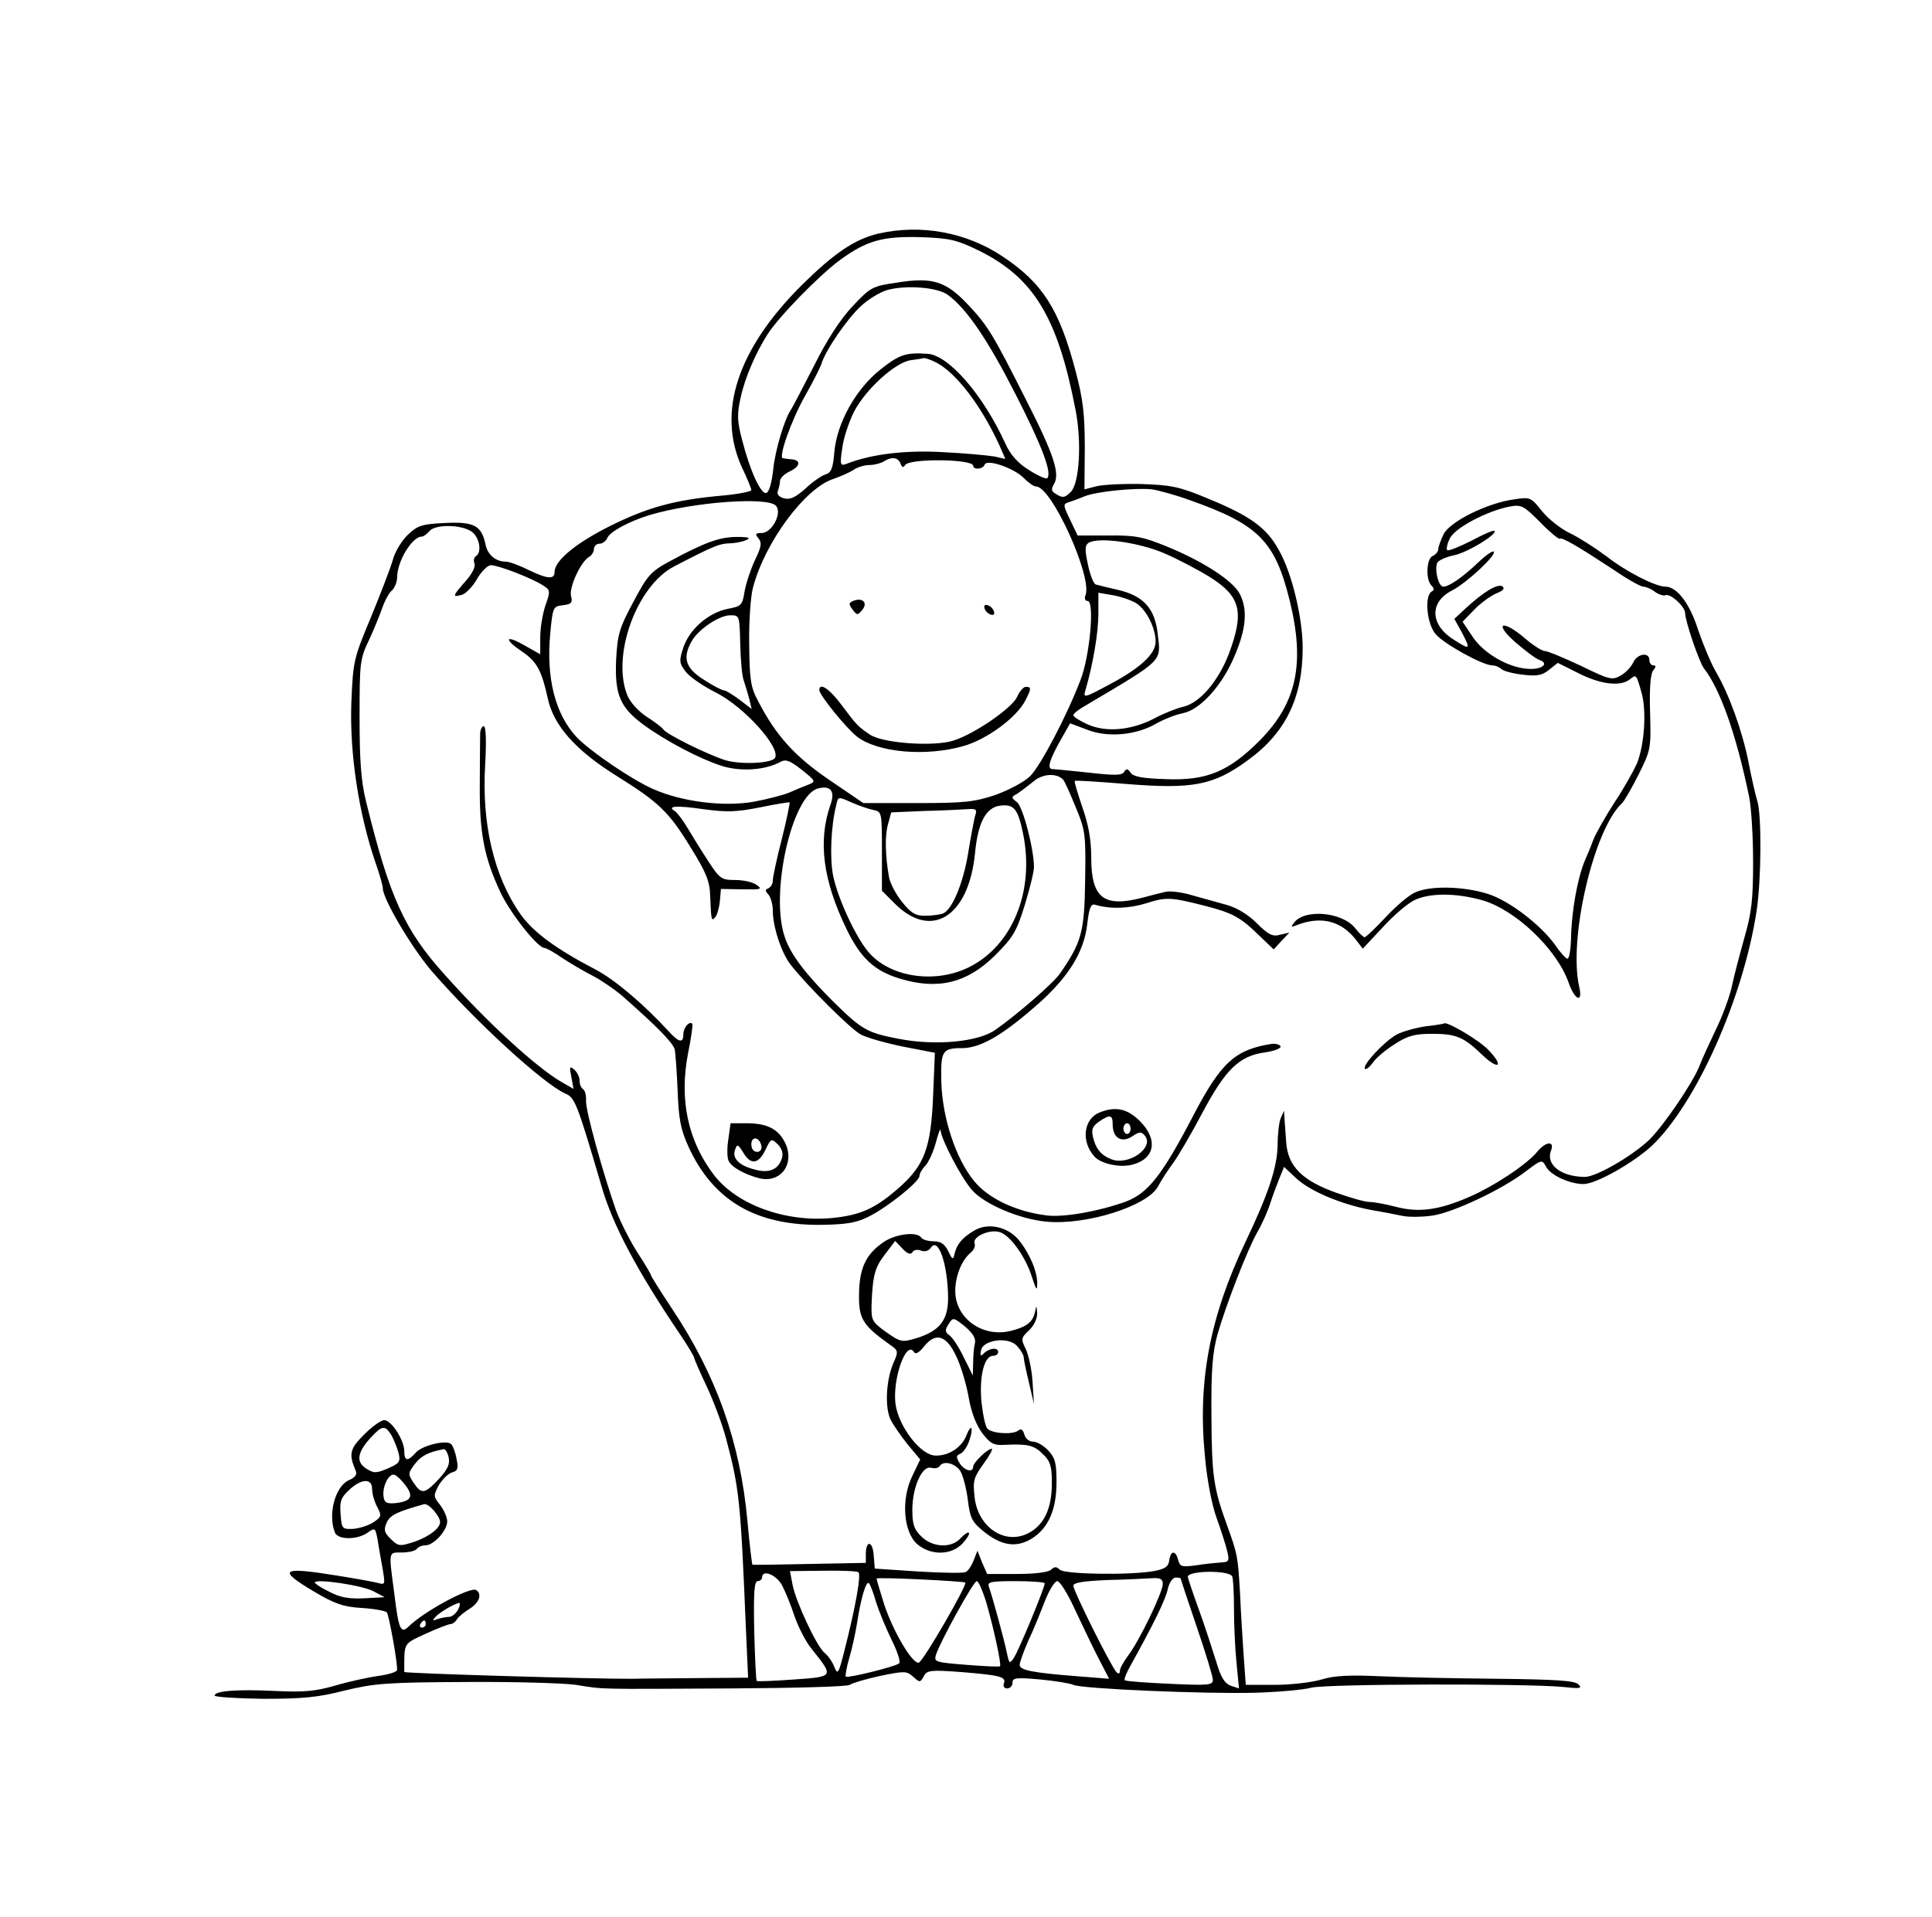 <?xml version="1.0" standalone="no"?>
<!DOCTYPE svg PUBLIC "-//W3C//DTD SVG 20010904//EN"
 "http://www.w3.org/TR/2001/REC-SVG-20010904/DTD/svg10.dtd">
<svg version="1.0" xmlns="http://www.w3.org/2000/svg"
 width="540pt" height="536pt" viewBox="0 0 540 536"
 preserveAspectRatio="xMidYMid meet">

<g transform="translate(0,536) scale(0.1,-0.1)"
fill="#000000" stroke="none">
<path d="M2455 4707 c-67 -16 -124 -55 -216 -146 -178 -178 -235 -353 -166
-506 15 -31 27 -61 27 -65 0 -4 -35 -11 -77 -15 -137 -12 -213 -33 -321 -87
-95 -48 -152 -96 -152 -127 0 -21 -19 -20 -69 4 -28 14 -58 25 -67 25 -29 0
-51 19 -57 48 -11 53 -32 64 -113 60 -65 -3 -77 -7 -104 -33 -17 -16 -36 -47
-42 -70 -6 -22 -34 -94 -61 -160 -49 -117 -50 -123 -55 -240 -5 -143 21 -311
68 -448 11 -31 20 -63 20 -70 0 -30 80 -165 136 -231 122 -141 313 -316 374
-343 27 -11 33 -27 101 -258 31 -109 100 -238 221 -417 21 -31 38 -60 38 -63
0 -3 15 -38 34 -78 19 -40 44 -106 55 -147 38 -143 41 -177 56 -537 l6 -133
-133 -1 c-73 -1 -158 -1 -188 -2 -103 -1 -640 15 -640 19 0 84 -4 77 60 107
33 15 64 27 70 27 5 0 13 6 17 13 4 7 20 20 36 30 27 17 35 41 18 52 -17 10
-147 -60 -190 -103 -21 -20 -27 -6 -39 94 -16 120 -17 114 22 114 19 0 38 5
41 10 3 5 14 10 24 10 23 0 61 41 61 67 0 11 -9 32 -20 46 -19 24 -19 26 -3
56 10 16 26 32 37 35 15 4 18 11 12 38 -3 18 -10 36 -15 41 -13 13 -82 -4 -99
-24 -22 -25 -32 -24 -32 4 0 31 -36 87 -56 87 -9 0 -34 -18 -56 -40 -40 -40
-44 -54 -24 -101 5 -11 -1 -19 -19 -27 -38 -17 -59 -95 -39 -146 8 -21 62 -21
91 -1 21 15 22 14 28 -17 3 -18 9 -55 14 -81 8 -47 8 -48 -13 -42 -11 3 -61
12 -111 20 -160 26 -172 18 -66 -45 56 -33 80 -42 131 -45 35 -2 66 -8 71 -12
6 -7 29 -133 29 -161 0 -6 -24 -13 -52 -17 -29 -4 -84 -16 -121 -27 -55 -16
-87 -19 -170 -15 -107 5 -167 0 -167 -13 0 -4 61 -8 136 -9 111 0 153 4 227
23 83 20 117 23 337 24 135 1 274 -3 310 -8 80 -13 51 -12 435 -10 176 1 324
5 330 10 7 5 44 16 85 25 68 14 74 14 92 -2 19 -17 20 -17 30 1 9 17 19 18
102 12 110 -9 129 -13 122 -32 -3 -8 1 -14 9 -14 8 0 15 7 15 16 0 14 10 15
78 9 42 -4 84 -11 92 -15 21 -11 371 -26 510 -22 63 2 133 8 155 14 42 11 607
12 705 2 46 -5 53 -4 42 7 -10 11 -61 14 -225 16 -117 1 -264 4 -328 7 -88 4
-129 2 -165 -9 -27 -8 -86 -15 -131 -15 l-81 0 -6 83 c-3 45 -8 123 -10 172
-6 104 -7 110 -36 190 -38 105 -43 137 -44 305 -1 132 3 178 17 230 25 86 83
235 111 285 13 22 29 58 36 80 7 22 19 54 26 71 l13 32 34 -32 c39 -36 124
-72 207 -88 30 -5 71 -13 90 -17 19 -4 58 -3 85 1 58 9 194 73 259 123 45 34
46 34 57 14 12 -24 66 -49 105 -49 35 0 139 59 191 107 124 118 256 413 293
658 13 87 14 265 2 305 -6 19 -17 69 -25 110 -17 86 -54 189 -91 252 -14 24
-36 77 -50 118 -23 73 -59 120 -91 120 -28 0 -112 43 -165 85 -31 23 -76 52
-101 64 -26 12 -61 40 -79 62 -31 39 -33 40 -78 33 -75 -10 -179 -62 -197 -97
-8 -17 -15 -36 -15 -42 0 -7 -7 -15 -15 -19 -18 -6 -21 -66 -4 -83 8 -8 8 -13
0 -17 -20 -13 -13 -91 12 -119 23 -27 131 -87 158 -87 8 0 20 -5 25 -10 6 -6
33 -13 60 -16 40 -5 54 -2 73 13 l25 20 60 -30 c62 -31 117 -37 143 -15 16 13
17 13 31 -38 15 -51 8 -148 -13 -199 -10 -22 -37 -70 -61 -106 -24 -37 -51
-84 -60 -105 -8 -22 -19 -48 -24 -59 -21 -50 -38 -144 -39 -222 -1 -29 -5 -53
-10 -53 -4 0 -20 17 -34 38 -40 56 -128 124 -188 143 -66 21 -158 24 -202 5
-18 -7 -55 -39 -84 -70 -29 -31 -55 -56 -59 -56 -3 0 -15 11 -26 25 -35 45
-139 55 -170 17 -11 -14 -10 -15 7 -8 67 26 123 12 164 -40 l20 -26 56 60 c30
33 70 67 89 76 43 20 114 20 187 0 94 -26 210 -137 243 -230 17 -50 41 -60 30
-13 -31 135 41 442 120 514 6 6 27 42 46 80 34 68 35 73 32 174 -2 67 1 108 9
117 8 10 8 14 0 14 -6 0 -11 7 -11 15 0 23 -34 18 -45 -7 -6 -12 -21 -29 -36
-37 -23 -13 -31 -11 -111 28 -47 22 -92 41 -100 41 -8 0 -33 16 -55 35 -63 54
-90 45 -28 -10 28 -24 58 -47 68 -50 26 -9 10 -25 -24 -25 -56 0 -127 39 -161
87 l-30 45 32 33 c18 19 46 39 62 46 20 8 25 14 17 20 -14 8 -53 -16 -104 -63
l-30 -28 22 -40 c24 -46 22 -47 -21 -20 -69 42 -72 106 -8 139 41 21 126 100
117 109 -3 3 -22 -10 -43 -30 -44 -42 -82 -68 -98 -68 -13 0 -25 46 -17 66 2
7 24 17 48 22 38 8 121 59 112 68 -2 3 -32 -10 -65 -28 -34 -17 -64 -29 -67
-26 -3 3 0 18 7 32 13 30 105 78 168 90 33 6 39 2 85 -44 26 -27 51 -47 54
-46 7 5 51 -21 150 -86 39 -27 77 -48 84 -48 7 0 22 -6 32 -14 11 -8 24 -12
30 -10 14 6 55 -32 55 -50 0 -22 40 -139 53 -155 45 -58 90 -184 126 -359 6
-30 11 -111 11 -181 0 -104 -4 -142 -24 -211 -13 -47 -30 -110 -36 -140 -7
-30 -27 -84 -45 -120 -17 -36 -38 -81 -45 -100 -19 -48 -101 -168 -141 -207
-49 -46 -148 -103 -179 -103 -66 0 -110 34 -95 73 11 28 -13 27 -37 -1 -29
-37 -127 -101 -196 -130 -82 -35 -137 -42 -199 -26 -30 8 -64 14 -76 14 -12 0
-54 12 -93 26 -95 34 -134 74 -139 140 -2 27 -4 58 -5 69 l-1 20 -9 -20 c-5
-11 -9 -45 -9 -76 -1 -61 -25 -135 -89 -269 -101 -212 -135 -392 -114 -603 6
-67 20 -137 33 -172 12 -33 25 -74 29 -91 7 -28 5 -31 -19 -32 -14 -1 -45 -4
-69 -8 -38 -5 -44 -4 -49 15 -7 28 -21 27 -25 -1 -2 -18 -12 -24 -43 -30 -69
-12 -250 -9 -263 4 -9 9 -15 9 -24 0 -7 -7 -44 -12 -95 -12 l-84 0 -14 32 -13
33 -11 -28 c-6 -15 -16 -30 -23 -32 -7 -3 -67 -2 -133 2 l-120 8 -3 38 c-3 40
-22 42 -22 2 l0 -24 -157 -3 c-87 -2 -159 -3 -160 -2 -1 0 -8 55 -14 123 -20
219 -87 407 -211 593 -32 48 -58 90 -58 92 0 3 -17 32 -38 64 -21 33 -48 86
-60 118 -36 102 -85 278 -84 306 1 15 -3 30 -8 33 -6 4 -10 14 -10 24 0 10 -7
24 -15 31 -13 11 -14 8 -8 -21 l6 -33 -38 22 c-71 43 -202 163 -320 295 -115
127 -156 218 -222 487 -14 57 -18 114 -18 235 0 152 1 163 26 215 14 30 31 72
38 92 7 20 19 42 27 48 7 7 14 23 14 36 0 45 42 114 69 114 5 0 14 7 21 15 16
20 89 19 118 -1 22 -15 30 -58 12 -69 -5 -3 -7 -12 -4 -20 4 -9 -7 -30 -25
-50 -37 -42 -37 -45 -11 -38 12 3 31 23 43 44 12 21 30 39 39 39 21 0 114 -36
145 -56 21 -13 22 -16 8 -55 -8 -23 -15 -63 -15 -90 l0 -48 -46 26 c-53 30
-56 16 -4 -19 41 -28 54 -53 71 -130 16 -76 78 -146 194 -218 117 -73 145
-100 206 -200 43 -69 53 -94 54 -135 3 -69 3 -71 14 -59 5 5 11 25 13 44 l3
35 59 -1 c53 -1 58 0 41 12 -10 8 -37 14 -60 14 -38 0 -43 3 -75 52 -19 29
-45 71 -58 93 -13 22 -29 43 -35 47 -25 15 3 17 79 6 66 -9 92 -8 158 5 44 9
81 15 83 14 1 -2 -8 -48 -22 -103 -14 -54 -25 -106 -25 -116 0 -9 -6 -18 -12
-21 -10 -4 -10 -7 0 -18 6 -7 12 -27 12 -44 0 -46 24 -119 50 -152 47 -60 167
-179 196 -195 17 -9 70 -24 119 -34 l88 -17 -5 -121 c-6 -145 -24 -193 -95
-256 -66 -58 -107 -77 -188 -85 -130 -12 -266 37 -330 121 -72 95 -97 209 -72
339 9 44 14 81 12 83 -8 9 -25 -11 -25 -29 0 -26 -12 -24 -42 9 -68 74 -150
144 -204 172 -113 59 -174 105 -209 154 -74 105 -109 252 -99 418 4 69 2 108
-4 108 -5 0 -10 -10 -10 -22 0 -13 -1 -77 -1 -143 -1 -133 12 -202 58 -300 28
-59 104 -155 123 -155 5 0 28 -13 51 -29 23 -15 62 -38 86 -50 24 -13 59 -37
79 -54 99 -87 143 -132 148 -151 2 -12 6 -64 8 -116 3 -78 8 -106 30 -155 69
-151 188 -221 371 -219 73 1 100 6 135 24 53 27 140 97 140 113 0 6 7 19 17
29 9 10 22 39 29 65 7 27 13 41 13 33 2 -26 58 -133 88 -167 34 -39 132 -81
207 -88 112 -11 285 44 313 99 9 17 28 46 42 65 14 19 51 82 81 139 65 122
103 160 175 170 27 4 46 11 44 17 -2 5 -13 8 -24 7 -103 -16 -142 -52 -219
-199 -88 -169 -127 -218 -189 -242 -75 -27 -170 -44 -219 -39 -86 10 -165 47
-205 96 -52 63 -89 177 -92 277 -2 87 2 95 58 95 49 0 108 33 197 110 97 82
144 156 153 238 5 43 10 56 21 53 44 -13 95 -11 144 4 56 18 69 17 167 -8 73
-19 96 -31 146 -80 l43 -41 22 24 22 23 -26 -6 c-21 -6 -33 0 -65 32 -24 24
-55 43 -83 51 -25 7 -68 19 -97 27 -29 9 -63 13 -75 10 -13 -3 -41 -10 -63
-16 -110 -29 -145 -2 -145 112 0 50 -8 93 -25 141 -13 39 -23 71 -21 73 1 2
63 -2 137 -8 193 -16 250 -5 347 66 105 76 153 174 153 314 0 83 -30 210 -67
274 -34 62 -80 95 -197 143 -81 34 -103 38 -188 41 -54 1 -111 -2 -127 -7
l-31 -8 1 116 c0 94 -5 136 -25 212 -46 176 -93 249 -206 324 -101 67 -227 90
-346 63z m280 -47 c154 -76 221 -186 271 -445 18 -90 11 -206 -13 -230 -17
-17 -23 -18 -43 -5 -12 7 -12 13 -4 27 17 28 0 82 -76 231 -96 190 -108 210
-164 270 -62 66 -100 78 -199 62 -69 -10 -74 -13 -124 -66 -33 -35 -72 -94
-108 -167 -32 -62 -60 -116 -64 -122 -18 -25 -45 -115 -50 -169 -4 -35 -11
-61 -19 -64 -15 -5 -46 62 -68 149 -14 53 -14 72 -4 117 12 56 42 125 75 177
31 49 146 167 204 209 74 54 119 66 226 63 79 -3 98 -7 160 -37z m-85 -125
c52 -38 111 -125 189 -278 74 -145 102 -219 88 -234 -3 -3 -26 7 -51 23 -32
20 -52 43 -66 74 -62 136 -159 248 -218 251 -60 4 -78 -2 -130 -43 -69 -54
-123 -150 -130 -232 -4 -44 -8 -57 -24 -62 -11 -3 -37 -21 -57 -40 -27 -24
-43 -32 -60 -27 -14 4 -20 11 -17 20 3 8 6 21 6 28 0 8 12 20 27 27 30 14 33
32 5 34 -9 1 -20 2 -24 3 -13 2 24 107 62 174 21 37 42 78 46 90 11 37 71 125
110 161 20 19 53 39 73 45 54 15 143 8 171 -14z m-32 -189 c56 -30 125 -121
175 -230 l17 -39 -31 7 c-18 3 -82 9 -143 12 -105 6 -200 -5 -271 -33 -16 -6
-18 -2 -11 43 3 27 18 73 33 103 32 62 114 137 158 144 17 2 34 5 38 6 4 0 20
-5 35 -13z m-101 -282 c4 -11 8 -12 13 -4 12 19 190 17 190 -2 0 -12 28 -10
32 3 6 17 83 -10 109 -37 13 -13 28 -24 35 -24 43 0 158 -253 138 -304 -4 -9
-1 -16 6 -16 20 0 6 -155 -20 -221 -39 -102 -111 -238 -140 -268 -17 -17 -59
-39 -97 -53 -60 -20 -87 -23 -219 -23 l-151 0 -94 64 c-97 66 -150 124 -200
221 -21 39 -24 60 -25 159 -1 64 4 135 11 160 34 127 146 277 224 302 20 7 45
18 56 25 11 8 31 14 45 14 14 0 32 5 40 10 22 14 40 12 47 -6z m808 -102 c193
-68 239 -115 280 -282 43 -175 19 -285 -82 -388 -88 -89 -150 -115 -266 -110
-64 2 -90 7 -97 18 -8 12 -12 12 -18 2 -7 -10 -27 -10 -98 -2 -49 5 -95 10
-102 10 -16 0 -10 24 24 84 l25 44 48 -18 c58 -23 139 -15 194 18 20 11 52 24
72 28 49 9 111 77 146 161 32 75 37 129 14 173 -19 37 -103 91 -203 132 -66
27 -89 32 -163 31 l-87 0 -21 44 c-20 41 -20 44 -4 49 10 3 29 10 43 16 32 14
145 25 190 20 19 -3 67 -16 105 -30z m-1156 -16 c18 -21 -12 -76 -40 -76 -18
0 -19 -3 -9 -15 10 -12 8 -24 -10 -61 -12 -26 -25 -65 -29 -88 -6 -38 -9 -41
-47 -48 -54 -11 -107 -57 -124 -108 -12 -37 -12 -43 6 -67 11 -15 49 -41 85
-59 79 -40 182 -154 165 -183 -10 -15 -96 -19 -139 -6 -50 16 -164 72 -173 86
-3 5 -24 21 -46 35 -23 15 -46 40 -54 59 -46 110 25 308 131 362 108 56 125
63 152 64 15 0 37 4 48 9 15 6 9 9 -25 9 -48 0 -90 -15 -186 -67 -56 -30 -64
-40 -104 -115 -39 -73 -44 -90 -48 -162 -4 -97 11 -133 78 -182 62 -45 155
-94 217 -114 54 -17 123 -12 166 12 14 7 26 2 58 -23 40 -32 40 -33 17 -42
-13 -5 -37 -15 -53 -22 -17 -7 -60 -18 -97 -25 -84 -15 -200 -1 -282 35 -61
27 -177 106 -215 146 -59 64 -85 164 -73 290 7 73 8 75 35 78 24 3 28 7 23 26
-6 24 27 95 50 109 8 4 14 15 14 22 0 8 7 15 15 15 9 0 18 7 22 15 6 18 60 47
118 65 124 37 332 52 354 26z m1086 -133 c39 -17 96 -47 128 -67 85 -54 95
-97 52 -213 -30 -78 -82 -139 -129 -149 -17 -4 -53 -18 -79 -32 -65 -34 -136
-40 -187 -17 -22 10 -40 21 -40 26 0 4 15 16 33 26 221 131 212 122 203 200
-8 72 -39 107 -111 124 -27 6 -55 13 -62 15 -6 1 -16 26 -22 55 -9 41 -9 54 1
61 26 18 141 2 213 -29z m-78 -140 c28 -19 53 -69 53 -107 0 -34 -43 -74 -130
-120 -71 -38 -73 -38 -66 -15 21 72 36 161 36 213 l0 59 41 -7 c22 -4 52 -14
66 -23z m-1108 -113 c1 -45 5 -91 10 -103 4 -12 11 -35 15 -50 l7 -29 -34 26
c-19 14 -38 26 -43 26 -6 0 -31 13 -57 30 -51 32 -60 61 -34 107 18 33 77 73
108 73 26 0 26 0 28 -80z m902 -379 c4 -3 19 -37 35 -76 28 -67 29 -77 27
-207 -2 -144 -10 -172 -70 -259 -18 -27 -121 -116 -181 -158 -48 -34 -168 -45
-270 -25 -89 17 -103 25 -186 107 -76 76 -116 129 -132 176 -43 120 19 399 93
417 35 9 48 -8 34 -46 -35 -101 -21 -210 44 -345 40 -83 78 -119 151 -141 106
-32 187 -12 265 65 50 50 60 66 83 140 14 46 26 94 26 107 0 50 -31 170 -48
182 -16 12 -16 14 1 23 9 6 29 21 45 34 25 22 64 25 83 6z m-589 -65 c18 -8
44 -17 58 -20 25 -5 25 -6 25 -115 l0 -111 36 -36 c102 -102 206 -37 224 139
8 88 31 131 72 135 37 4 48 -9 62 -76 34 -161 -28 -315 -151 -376 -95 -47
-221 -28 -281 43 -36 43 -84 147 -98 211 -10 48 -7 138 8 198 6 26 4 26 45 8z
m343 -38 c-3 -13 -12 -59 -19 -103 -14 -85 -45 -159 -71 -169 -9 -3 -32 -6
-50 -6 -27 0 -39 8 -64 39 -17 21 -33 52 -36 68 -11 61 -12 118 -3 149 l9 33
92 4 c51 1 105 4 121 5 25 2 28 -1 21 -20z m-1631 -1730 c7 -13 16 -35 20 -50
6 -25 2 -29 -30 -43 -33 -14 -39 -14 -61 0 -29 19 -24 46 15 88 31 33 38 33
56 5z m160 -62 c4 -18 -2 -33 -27 -60 -40 -43 -49 -44 -71 -11 -16 24 -16 27
4 53 18 23 38 33 81 41 4 0 10 -10 13 -23z m-120 -79 c23 -31 15 -44 -29 -49
-24 -2 -31 1 -33 19 -4 27 15 66 31 60 6 -2 20 -15 31 -30z m-94 -9 c0 -13 6
-35 14 -50 13 -25 13 -28 -11 -44 -14 -9 -40 -17 -57 -18 -30 -1 -31 1 -34 41
-3 36 1 47 24 68 34 32 64 33 64 3z m190 -93 c0 -17 -30 -40 -69 -54 -45 -15
-48 -14 -71 9 -16 16 -18 24 -9 44 10 21 29 30 104 51 12 4 45 -33 45 -50z
m1169 -140 c9 -5 -8 -99 -39 -220 -16 -64 -19 -68 -28 -45 -5 14 -18 32 -28
40 -22 19 -80 143 -89 191 l-7 37 92 1 c50 1 95 -1 99 -4z m1045 -12 c3 -7 5
-48 5 -91 0 -43 3 -111 7 -150 l7 -72 -24 8 c-17 7 -27 24 -40 68 -10 32 -31
97 -48 144 -17 47 -31 88 -31 92 0 18 117 19 124 1z m-1258 -25 c9 -17 25 -56
35 -87 11 -31 32 -72 48 -91 62 -78 63 -77 -50 -85 -55 -4 -102 -6 -104 -4 -2
2 -5 66 -7 142 -2 105 0 137 10 137 6 0 12 5 12 10 0 24 40 8 56 -22z m512 8
c6 -7 -118 -221 -130 -224 -18 -4 -73 89 -98 167 -11 35 -20 66 -20 68 0 5
242 -7 248 -11z m552 -4 c0 -23 -65 -158 -96 -199 -13 -17 -24 -37 -24 -44 0
-8 -3 -9 -9 -4 -15 15 -121 228 -121 242 0 9 28 13 93 16 50 1 107 4 125 5 25
2 32 -2 32 -16z m50 15 c0 -1 20 -62 45 -135 25 -73 45 -139 45 -148 0 -15
-13 -16 -121 -11 -66 3 -123 7 -125 10 -3 3 5 22 17 43 61 110 97 182 103 212
4 18 14 32 22 32 8 0 14 -1 14 -3z m-2255 -36 l30 -16 -57 -3 c-42 -2 -67 2
-97 18 -23 11 -41 23 -41 26 0 12 136 -8 165 -25z m1404 -31 c8 -25 27 -71 43
-104 16 -32 26 -62 21 -66 -10 -9 -144 -42 -149 -37 -2 2 2 26 10 53 8 27 17
69 21 94 11 72 26 123 34 114 4 -5 13 -29 20 -54z m307 3 c20 -69 44 -177 39
-181 -1 -2 -44 0 -94 4 -87 7 -91 8 -85 28 12 37 105 206 114 206 5 0 16 -26
26 -57z m164 51 c0 -13 -73 -189 -86 -208 -12 -18 -13 -17 -19 10 -7 36 -43
167 -51 188 -5 14 5 16 75 16 45 0 81 -3 81 -6z m81 -66 c19 -40 48 -102 66
-137 l33 -64 -88 7 c-128 10 -162 17 -162 32 0 7 11 37 24 67 14 29 34 79 46
110 12 31 28 57 35 57 7 0 28 -33 46 -72z m-1721 -8 c-6 -11 -17 -20 -25 -20
-7 0 -22 -3 -32 -6 -14 -6 -15 -4 -6 6 12 13 53 37 66 39 4 1 3 -8 -3 -19z
m-90 -40 c0 -5 -5 -10 -11 -10 -5 0 -7 5 -4 10 3 6 8 10 11 10 2 0 4 -4 4 -10z"/>
<path d="M2387 3681 c-15 -6 -16 -9 -4 -25 12 -16 14 -17 27 -1 16 19 2 35
-23 26z"/>
<path d="M2752 3659 c2 -7 10 -15 17 -17 8 -3 12 1 9 9 -2 7 -10 15 -17 17 -8
3 -12 -1 -9 -9z"/>
<path d="M2290 3431 c0 -14 74 -105 105 -130 58 -45 194 -57 300 -26 65 19
147 80 171 127 17 33 17 38 1 38 -6 0 -18 -13 -24 -28 -14 -31 -118 -103 -177
-122 -55 -18 -197 -8 -234 16 -33 22 -38 27 -82 86 -32 43 -60 61 -60 39z"/>
<path d="M3985 2491 c-27 -4 -64 -14 -81 -23 -35 -19 -98 -87 -89 -96 3 -3 13
5 22 17 8 13 36 36 61 52 37 24 57 29 105 29 67 0 88 -9 139 -58 48 -46 63
-33 17 14 -26 27 -116 80 -123 73 0 -1 -23 -5 -51 -8z"/>
<path d="M3073 2250 c-44 -18 -52 -80 -15 -122 17 -21 72 -33 106 -24 64 16
74 70 22 122 -35 35 -68 42 -113 24z m37 -34 c0 -37 25 -52 54 -33 21 14 26
14 36 2 27 -33 -45 -84 -93 -66 -29 11 -44 29 -52 62 -5 21 -2 30 16 43 32 22
39 20 39 -8z m50 -11 c0 -8 -4 -15 -10 -15 -5 0 -10 7 -10 15 0 8 5 15 10 15
6 0 10 -7 10 -15z"/>
<path d="M2036 2177 c-4 -24 -4 -51 0 -61 7 -18 44 -39 87 -50 59 -14 99 40
72 98 -19 40 -51 56 -109 56 l-44 0 -6 -43z m92 -20 c2 -10 -3 -17 -12 -17
-10 0 -16 9 -16 21 0 24 23 21 28 -4z m57 -36 c-10 -31 -36 -42 -77 -30 -43
11 -63 32 -53 56 5 16 8 14 23 -10 21 -35 43 -31 62 10 15 31 16 31 34 14 12
-13 16 -26 11 -40z"/>
<path d="M2723 1920 c-34 -20 -49 -39 -55 -65 -4 -18 -6 -17 -18 8 -10 20 -21
27 -41 27 -15 0 -31 5 -34 10 -11 18 -71 11 -105 -12 -50 -34 -68 -73 -69
-146 -1 -68 10 -86 82 -138 29 -20 29 -20 13 -57 -20 -48 -23 -125 -6 -157 7
-14 28 -44 47 -68 l35 -42 -22 -46 c-32 -65 -25 -157 14 -191 38 -32 95 -31
126 2 13 14 21 27 18 30 -2 3 -13 -4 -23 -15 -26 -29 -79 -26 -110 5 -20 19
-25 34 -25 74 0 63 27 124 52 118 10 -3 21 -1 24 4 10 17 43 9 58 -13 8 -13
17 -49 21 -80 6 -50 11 -62 43 -88 50 -41 92 -48 136 -21 46 29 69 80 69 158
0 53 -4 68 -23 88 -13 14 -32 25 -43 25 -11 0 -21 9 -24 20 -4 14 -9 17 -17
11 -14 -12 -72 -9 -86 5 -6 6 -13 40 -17 77 -6 71 8 127 33 127 8 0 14 5 14
10 0 14 -23 12 -39 -2 -10 -11 -12 -9 -9 7 5 29 74 39 99 14 11 -11 19 -25 20
-31 0 -7 7 -40 15 -73 l14 -60 -4 62 c-2 34 -11 75 -19 92 -14 28 -13 31 9 52
15 14 23 33 23 48 -2 23 -2 23 -6 4 -6 -29 -24 -43 -70 -54 -79 -18 -153 37
-153 112 0 42 18 87 44 108 8 7 13 18 10 25 -7 18 40 40 69 32 29 -7 74 -69
92 -128 11 -34 14 -38 14 -17 1 33 -21 85 -51 122 -31 38 -87 50 -125 27z
m-173 -61 c3 7 15 9 24 5 11 -4 21 -1 27 7 21 34 48 -44 49 -139 0 -63 -24
-93 -89 -113 -40 -12 -44 -11 -84 17 -39 28 -42 33 -41 75 3 83 9 106 38 143
l28 37 20 -21 c14 -15 23 -18 28 -11z m175 -254 c-3 -11 -5 -36 -5 -55 l-1
-35 -25 50 c-13 28 -31 55 -40 62 -13 9 -13 15 -3 31 13 20 13 20 46 -6 22
-19 31 -33 28 -47z m-52 -37 c14 -29 29 -82 35 -117 7 -40 21 -76 38 -98 22
-29 32 -34 63 -32 64 3 81 -1 106 -26 21 -20 25 -34 25 -81 0 -70 -21 -116
-64 -139 -66 -36 -143 15 -152 100 -5 45 -3 54 25 93 17 23 27 42 23 42 -12 0
-52 -39 -52 -50 0 -18 -25 -11 -38 10 -10 17 -10 21 2 26 8 3 19 19 25 36 13
38 6 51 -8 15 -13 -33 -49 -57 -86 -56 -41 0 -103 80 -112 144 -9 70 30 181
52 145 4 -7 14 -1 27 15 33 42 63 33 91 -27z"/>
</g>
</svg>
